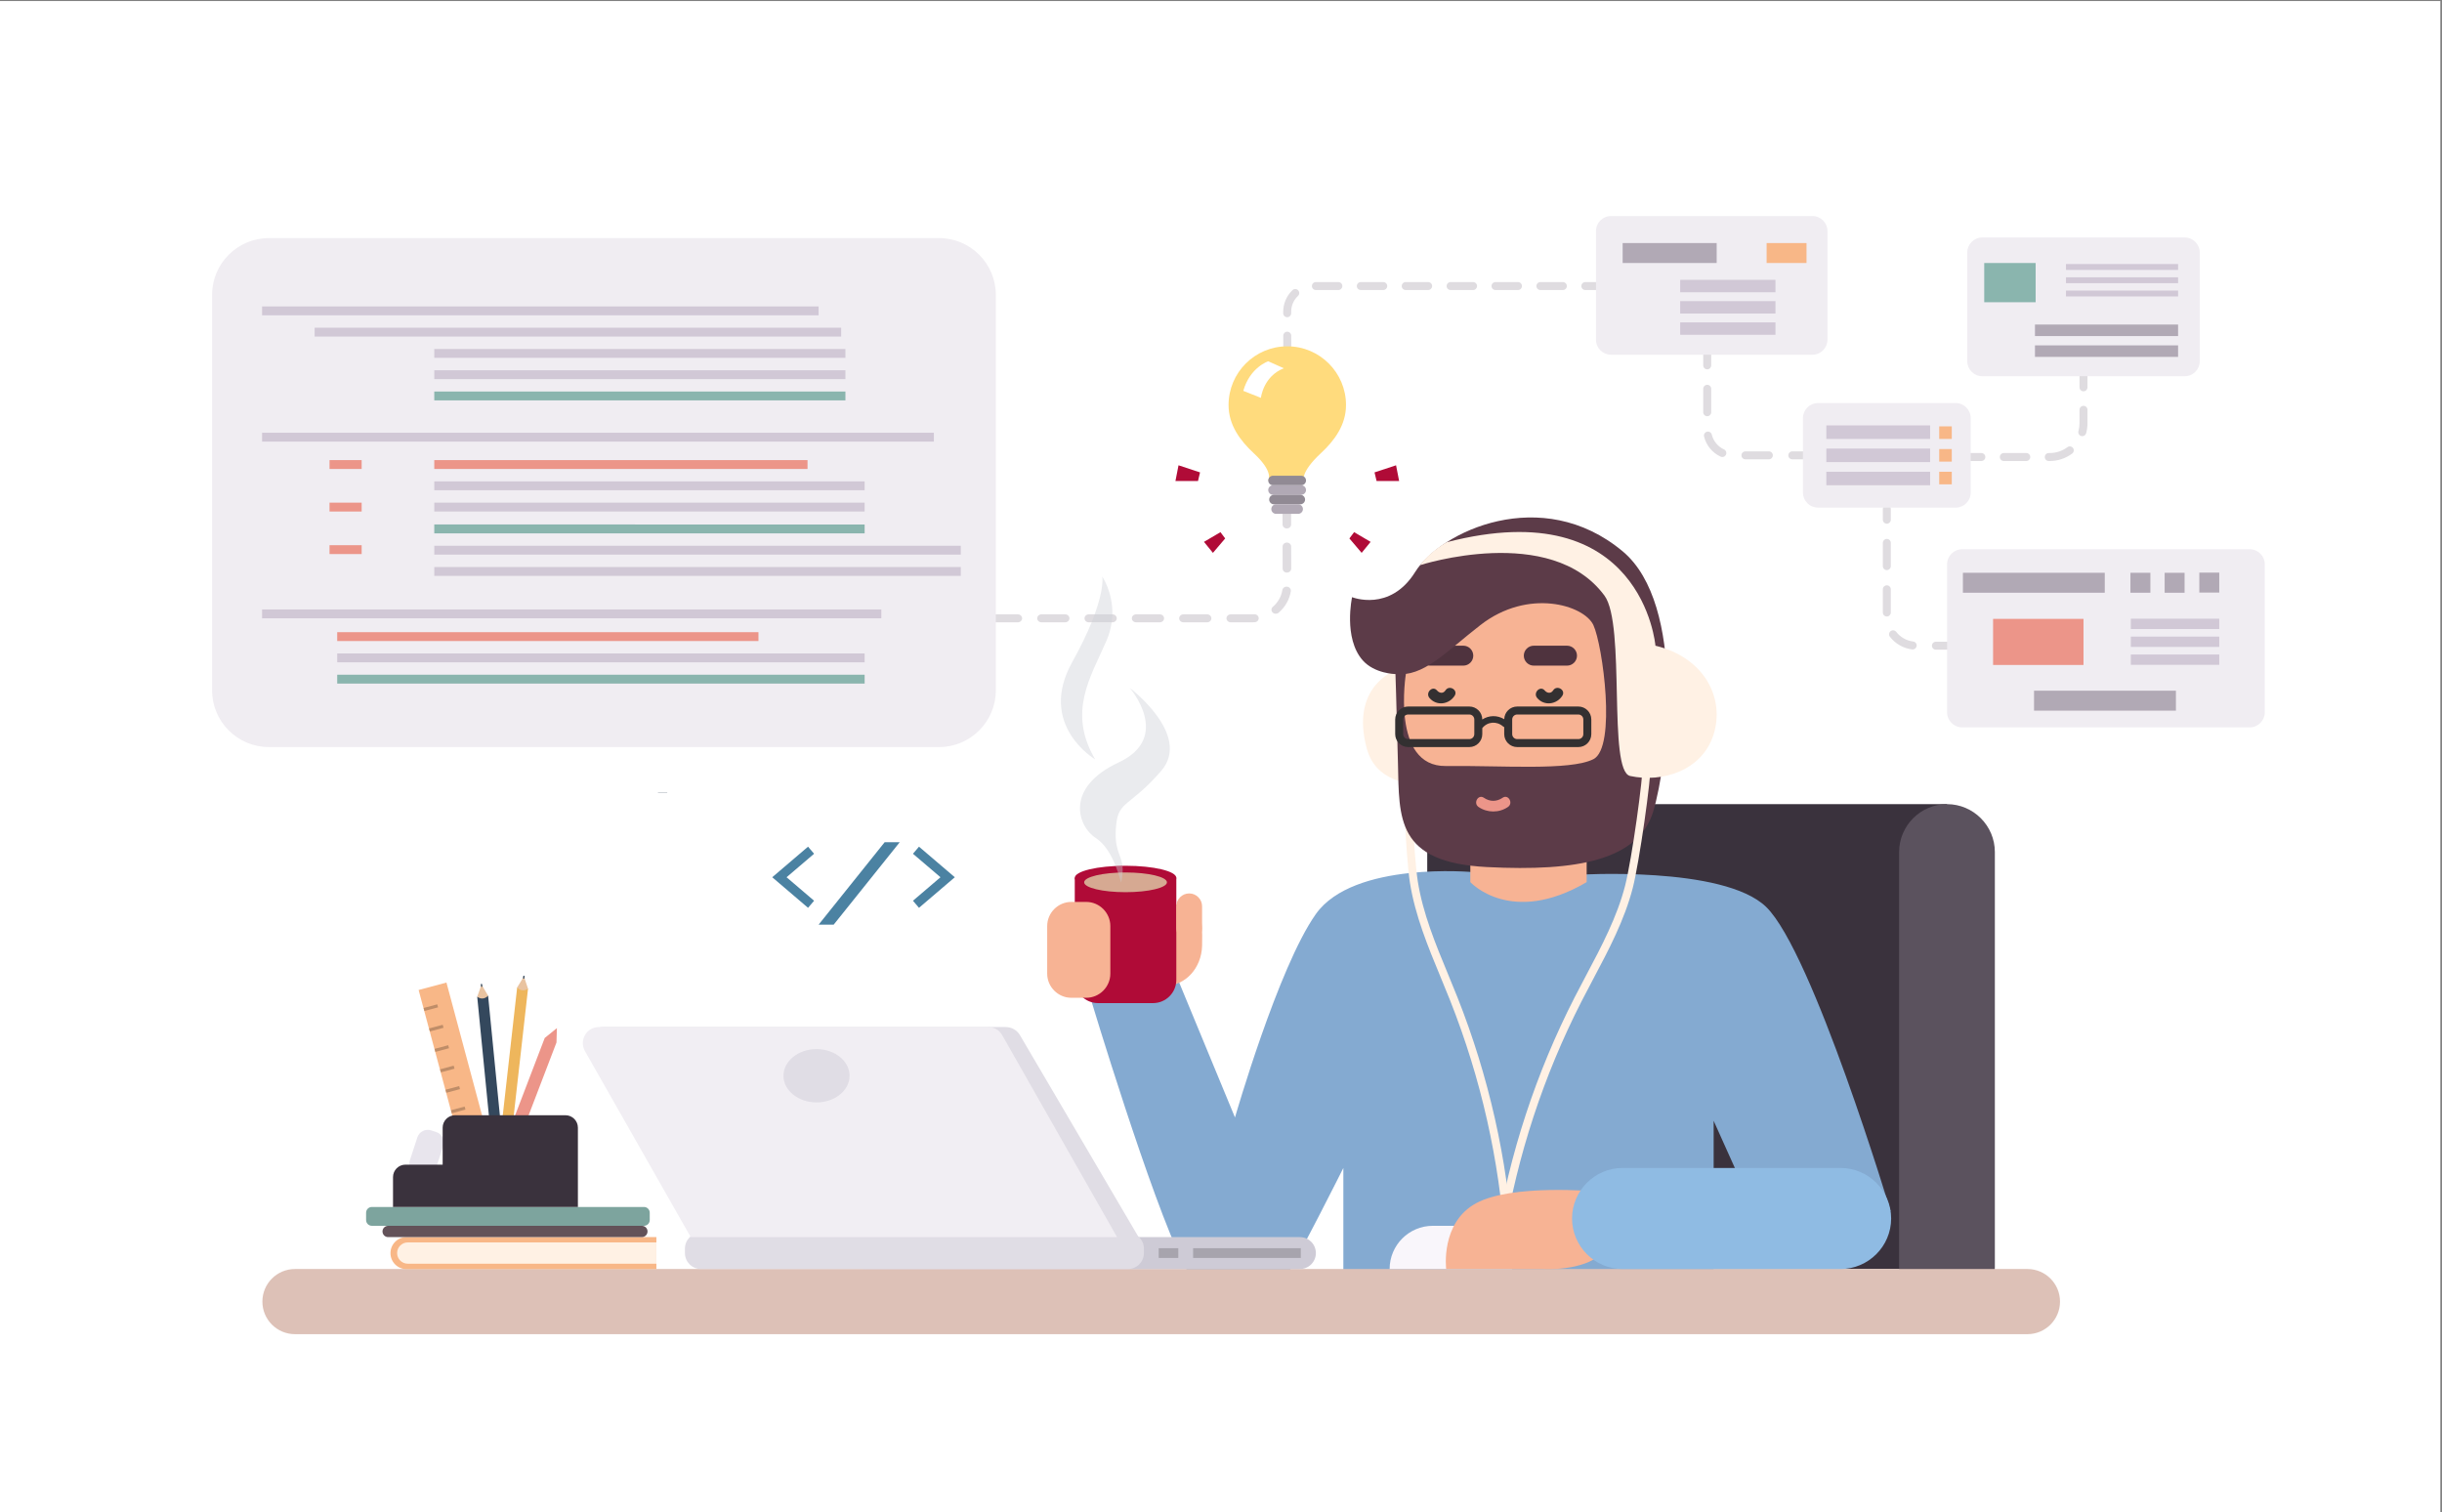 <?xml version="1.0" encoding="UTF-8" standalone="no"?>
<svg
   xmlns:dc="http://purl.org/dc/elements/1.1/"
   xmlns:cc="http://creativecommons.org/ns#"
   xmlns:rdf="http://www.w3.org/1999/02/22-rdf-syntax-ns#"
   xmlns:svg="http://www.w3.org/2000/svg"
   xmlns="http://www.w3.org/2000/svg"
   viewBox="0 0 2448.24 1516.147"
   height="1516.147"
   width="2448.24"
   xml:space="preserve"
   id="svg2"
   version="1.1"><rect x="0" y="0" width="2448.24" height="1516.147" fill="#808080" stroke="none"/><defs
     id="defs6" /><g
     transform="matrix(1.333,0,0,-1.333,0,1516.147)"
     id="g10"><g
       transform="scale(0.1)"
       id="g12"><g
         transform="scale(1.126)"
         id="g14"><path
           id="path16"
           style="fill:#ffffff;fill-opacity:1;fill-rule:nonzero;stroke:none"
           d="M 16300,0 H 0 V 10094.3 H 16300 V 0" /></g><path
         id="path18"
         style="fill:#dfdce0;fill-opacity:1;fill-rule:nonzero;stroke:none"
         d="m 14190.9,7434.91 c -16.5,0 -30,13.43 -30,30 v 80 c 0,16.57 13.5,30 30,30 16.6,0 30,-13.43 30,-30 v -80 c 0,-16.57 -13.4,-30 -30,-30" /><path
         id="path20"
         style="fill:#dfdce0;fill-opacity:1;fill-rule:nonzero;stroke:none"
         d="m 14190.9,7085.96 c -16.5,0 -30,13.43 -30,30 v 174.48 c 0,16.57 13.5,30 30,30 16.6,0 30,-13.43 30,-30 v -174.48 c 0,-16.57 -13.4,-30 -30,-30 z m 0,-348.94 c -16.5,0 -30,13.43 -30,30 v 174.47 c 0,16.57 13.5,30 30,30 16.6,0 30,-13.43 30,-30 v -174.47 c 0,-16.57 -13.4,-30 -30,-30 z m 194.6,-247.98 c -1.2,0 -2.5,0.07 -3.7,0.22 -66.7,8.26 -126.3,42.12 -167.7,95.37 -10.2,13.08 -7.9,31.93 5.2,42.11 13.1,10.16 31.9,7.84 42.1,-5.23 31.6,-40.6 77,-66.42 127.8,-72.7 16.4,-2.04 28.1,-17.01 26,-33.45 -1.8,-15.2 -14.8,-26.32 -29.7,-26.32" /><path
         id="path22"
         style="fill:#dfdce0;fill-opacity:1;fill-rule:nonzero;stroke:none"
         d="m 14640.1,6487.34 h -80 c -16.6,0 -30,13.43 -30,30 0,16.57 13.4,30 30,30 h 80 c 16.6,0 30,-13.43 30,-30 0,-16.57 -13.4,-30 -30,-30" /><path
         id="path24"
         style="fill:#dfdce0;fill-opacity:1;fill-rule:nonzero;stroke:none"
         d="m 14901.8,7906.45 h -80 c -16.6,0 -30,13.43 -30,30 0,16.57 13.4,30 30,30 h 80 c 16.5,0 30,-13.43 30,-30 0,-16.57 -13.5,-30 -30,-30" /><path
         id="path26"
         style="fill:#dfdce0;fill-opacity:1;fill-rule:nonzero;stroke:none"
         d="m 15661,8093.27 c -2.7,0 -5.3,0.35 -8,1.08 -16,4.41 -25.4,20.93 -21,36.9 5.4,19.38 8.1,39.52 8.1,59.85 v 100.36 c 0,16.57 13.4,30 30,30 16.6,0 30,-13.43 30,-30 V 8191.1 c 0,-25.72 -3.5,-51.22 -10.2,-75.79 -3.7,-13.31 -15.8,-22.04 -28.9,-22.04 z m -421.2,-186.82 h -169 c -16.6,0 -30,13.43 -30,30 0,16.57 13.4,30 30,30 h 169 c 16.6,0 30,-13.43 30,-30 0,-16.57 -13.4,-30 -30,-30 z m 175.6,0 h -6.5 c -16.6,0 -30,13.43 -30,30 0,16.57 13.4,30 30,30 h 6.5 c 48.6,0 94.9,15.25 133.8,44.13 13.3,9.87 32,7.09 41.9,-6.21 9.9,-13.3 7.1,-32.09 -6.2,-41.97 -49.3,-36.6 -107.9,-55.95 -169.5,-55.95" /><path
         id="path28"
         style="fill:#dfdce0;fill-opacity:1;fill-rule:nonzero;stroke:none"
         d="m 15670.1,8430.75 c -16.6,0 -30,13.43 -30,30 v 80 c 0,16.57 13.4,30 30,30 16.6,0 30,-13.43 30,-30 v -80 c 0,-16.57 -13.4,-30 -30,-30" /><path
         id="path30"
         style="fill:#dfdce0;fill-opacity:1;fill-rule:nonzero;stroke:none"
         d="m 12840.1,8595.75 c -16.6,0 -30,13.43 -30,30 v 80 c 0,16.57 13.4,30 30,30 16.6,0 30,-13.43 30,-30 v -80 c 0,-16.57 -13.4,-30 -30,-30" /><path
         id="path32"
         style="fill:#dfdce0;fill-opacity:1;fill-rule:nonzero;stroke:none"
         d="m 12840.1,8243.38 c -16.6,0 -30,13.43 -30,30 v 176.19 c 0,16.57 13.4,30 30,30 16.6,0 30,-13.43 30,-30 v -176.19 c 0,-16.57 -13.4,-30 -30,-30 z m 113.7,-306.93 c -4.1,0 -8.4,0.87 -12.4,2.71 -62.3,28.4 -109.1,85.04 -125.1,151.47 -3.9,16.11 6,32.32 22.1,36.19 16.2,3.85 32.4,-6.03 36.2,-22.15 11.7,-48.63 46,-90.09 91.7,-110.9 15.1,-6.88 21.7,-24.67 14.8,-39.75 -5,-11.05 -15.9,-17.57 -27.3,-17.57 z m 349.9,-17.37 h -176.2 c -16.6,0 -30,13.43 -30,30 0,16.57 13.4,30 30,30 h 176.2 c 16.6,0 30,-13.43 30,-30 0,-16.57 -13.4,-30 -30,-30" /><path
         id="path34"
         style="fill:#dfdce0;fill-opacity:1;fill-rule:nonzero;stroke:none"
         d="m 13560.1,7919.08 h -80 c -16.6,0 -30,13.43 -30,30 0,16.57 13.4,30 30,30 h 80 c 16.6,0 30,-13.43 30,-30 0,-16.57 -13.4,-30 -30,-30" /><path
         id="path36"
         style="fill:#dfdce0;fill-opacity:1;fill-rule:nonzero;stroke:none"
         d="m 9681.76,8739.08 c -16.54,0 -29.96,13.38 -30,29.92 l -0.22,80 c -0.05,16.56 13.35,30.03 29.91,30.08 h 0.09 c 16.53,0 29.95,-13.38 30,-29.92 l 0.22,-80 c 0.04,-16.57 -13.35,-30.03 -29.92,-30.08 h -0.08" /><path
         id="path38"
         style="fill:#dfdce0;fill-opacity:1;fill-rule:nonzero;stroke:none"
         d="m 10065.8,9192.41 h -168.85 c -16.57,0 -30,13.43 -30,30 0,16.57 13.43,30 30,30 h 168.85 c 16.6,0 30,-13.43 30,-30 0,-16.57 -13.4,-30 -30,-30 z m 337.7,0 h -168.8 c -16.6,0 -30,13.43 -30,30 0,16.57 13.4,30 30,30 h 168.8 c 16.6,0 30,-13.43 30,-30 0,-16.57 -13.4,-30 -30,-30 z m 337.7,0 h -168.8 c -16.6,0 -30,13.43 -30,30 0,16.57 13.4,30 30,30 h 168.8 c 16.6,0 30,-13.43 30,-30 0,-16.57 -13.4,-30 -30,-30 z m 337.7,0 h -168.8 c -16.6,0 -30,13.43 -30,30 0,16.57 13.4,30 30,30 h 168.8 c 16.6,0 30,-13.43 30,-30 0,-16.57 -13.4,-30 -30,-30 z m 337.8,0 h -168.9 c -16.6,0 -30,13.43 -30,30 0,16.57 13.4,30 30,30 h 168.9 c 16.5,0 30,-13.43 30,-30 0,-16.57 -13.5,-30 -30,-30 z m 337.7,0 h -168.9 c -16.6,0 -30,13.43 -30,30 0,16.57 13.4,30 30,30 h 168.9 c 16.5,0 30,-13.43 30,-30 0,-16.57 -13.5,-30 -30,-30 z M 9681.07,8987.94 c -16.54,0 -29.96,13.37 -30,29.92 l -0.03,11.03 c 0,61.75 25.52,120.88 70.02,162.82 12.05,11.37 31.04,10.81 42.41,-1.25 11.36,-12.05 10.8,-31.04 -1.26,-42.4 -33,-31.11 -51.17,-73.21 -51.17,-118.55 l 0.03,-11.5 c 0.04,-16.56 -13.35,-30.03 -29.92,-30.07 h -0.08" /><path
         id="path40"
         style="fill:#dfdce0;fill-opacity:1;fill-rule:nonzero;stroke:none"
         d="m 12003.4,9192.41 h -80 c -16.5,0 -30,13.43 -30,30 0,16.57 13.5,30 30,30 h 80 c 16.6,0 30,-13.43 30,-30 0,-16.57 -13.4,-30 -30,-30" /><path
         id="path42"
         style="fill:#dfdce0;fill-opacity:1;fill-rule:nonzero;stroke:none"
         d="m 7299.19,6693.25 h -85.85 c -17.78,0 -32.19,13.43 -32.19,30 0,16.57 14.41,30 32.19,30 h 85.85 c 17.77,0 32.19,-13.43 32.19,-30 0,-16.57 -14.42,-30 -32.19,-30" /><path
         id="path44"
         style="fill:#dfdce0;fill-opacity:1;fill-rule:nonzero;stroke:none"
         d="m 9678.97,7067.17 c -17.76,0 -32.17,13.39 -32.2,29.95 l -0.28,165.83 c -0.02,16.57 14.36,30.01 32.14,30.05 h 0.05 c 17.76,0 32.17,-13.4 32.19,-29.96 l 0.29,-165.83 c 0.03,-16.57 -14.36,-30.02 -32.14,-30.04 h -0.05 m -84.02,-309.48 c -8.67,0 -17.32,3.25 -23.67,9.67 -12.06,12.18 -11.22,31.16 1.84,42.39 38.59,33.15 63.98,77.9 71.49,126.02 2.56,16.4 18.89,27.77 36.49,25.37 17.59,-2.38 29.77,-17.61 27.22,-34 -9.63,-61.7 -42.14,-119.05 -91.55,-161.51 -6.19,-5.31 -14.02,-7.94 -21.82,-7.94 m -1939.87,-64.44 h -177.95 c -17.78,0 -32.19,13.42 -32.19,30 0,16.57 14.41,30 32.19,30 h 177.95 c 17.78,0 32.19,-13.43 32.19,-30 0,-16.58 -14.41,-30 -32.19,-30 m 355.9,0 h -177.95 c -17.78,0 -32.19,13.42 -32.19,30 0,16.57 14.41,30 32.19,30 h 177.95 c 17.78,0 32.19,-13.43 32.19,-30 0,-16.58 -14.41,-30 -32.19,-30 m 355.89,0 h -177.95 c -17.77,0 -32.19,13.42 -32.19,30 0,16.57 14.42,30 32.19,30 h 177.95 c 17.78,0 32.2,-13.43 32.2,-30 0,-16.58 -14.42,-30 -32.2,-30 m 355.9,0 h -177.95 c -17.77,0 -32.19,13.42 -32.19,30 0,16.57 14.42,30 32.19,30 h 177.95 c 17.78,0 32.19,-13.43 32.19,-30 0,-16.58 -14.41,-30 -32.19,-30 m 355.9,0 h -177.95 c -17.77,0 -32.19,13.42 -32.19,30 0,16.57 14.42,30 32.19,30 h 177.95 c 17.78,0 32.19,-13.43 32.19,-30 0,-16.58 -14.41,-30 -32.19,-30 m 339.16,0 h -161.22 c -17.77,0 -32.19,13.42 -32.19,30 0,16.57 14.42,30 32.19,30 h 161.22 c 4.94,0 9.84,0.14 14.71,0.43 17.8,1.06 33.02,-11.53 34.13,-28.07 1.12,-16.54 -12.37,-30.78 -30.11,-31.82 -6.19,-0.35 -12.44,-0.54 -18.73,-0.54" /><path
         id="path46"
         style="fill:#dfdce0;fill-opacity:1;fill-rule:nonzero;stroke:none"
         d="m 9678.4,7399.08 c -17.76,0 -32.16,13.4 -32.19,29.95 l -0.14,80 c -0.02,16.57 14.37,30.02 32.14,30.05 h 0.06 c 17.75,0 32.16,-13.4 32.19,-29.95 l 0.13,-80 c 0.03,-16.58 -14.36,-30.02 -32.14,-30.05 h -0.05" /><path
         id="path48"
         style="fill:#f0edf2;fill-opacity:1;fill-rule:nonzero;stroke:none"
         d="M 7062.28,9583.16 H 2022.53 c -236.09,0 -427.48,-191.39 -427.48,-427.48 V 6182.32 c 0,-236.09 191.39,-427.48 427.48,-427.48 h 5039.75 c 236.09,0 427.48,191.39 427.48,427.48 v 2973.36 c 0,236.09 -191.39,427.48 -427.48,427.48" /><path
         id="path50"
         style="fill:#3a323d;fill-opacity:1;fill-rule:nonzero;stroke:none"
         d="M 14643.4,5325.57 H 10734.3 V 1829.08 h 3909.1 v 3496.49" /><path
         id="path52"
         style="fill:#5b525e;fill-opacity:1;fill-rule:nonzero;stroke:none"
         d="m 14643.4,1482.41 v 0 c -198,0 -360,162 -360,360 v 3123.16 c 0,198 162,360 360,360 198,0 360,-162 360,-360 V 1842.41 c 0,-198 -162,-360 -360,-360" /><path
         id="path54"
         style="fill:#84aad1;fill-opacity:1;fill-rule:nonzero;stroke:none"
         d="m 11080.6,4814.08 c 0,0 -900.5,85 -1183.85,-315 -283.33,-400 -608.33,-1530 -608.33,-1530 l -455,1100 -632.5,-200 c 0,0 457.5,-1520 702.5,-2005 245,-485 632.22,-315 756.11,-115 123.89,200 443.87,840 443.87,840 v -930 l 2785,25 v 1260 l 290,-645 1041,-35.46 c 0,0 -586,1948.79 -936,2288.79 -321.1,311.96 -1422.8,241.67 -1422.8,241.67 l -780,20" /><path
         id="path56"
         style="fill:#fff1e4;fill-opacity:1;fill-rule:nonzero;stroke:none"
         d="m 10493.3,6330.68 c 0,0 -342.7,-120 -212.7,-590 130,-470 936.7,-180 936.7,-180 l -724,770" /><path
         id="path58"
         style="fill:#ddc1b7;fill-opacity:1;fill-rule:nonzero;stroke:none"
         d="M 15248.4,1829.08 H 2218.42 c -135.31,0 -245,-109.69 -245,-245 v 0 c 0,-135.31 109.69,-244.98 245,-244.98 H 15248.4 c 135.3,0 245,109.67 245,244.98 v 0 c 0,135.31 -109.7,245 -245,245" /><path
         id="path60"
         style="fill:#cecbd6;fill-opacity:1;fill-rule:nonzero;stroke:none"
         d="M 9776.75,2069.08 H 6510.09 c -66.28,0 -120,-53.73 -120,-120 0,-66.28 53.72,-120 120,-120 h 3266.66 c 66.28,0 120,53.72 120,120 0,66.27 -53.72,120 -120,120" /><path
         id="path62"
         style="fill:#e0dde5;fill-opacity:1;fill-rule:nonzero;stroke:none"
         d="M 8483.42,2102.41 H 5271.38 c -66.28,0 -120,-53.72 -120,-120 v -33.33 c 0,-66.28 53.72,-120 120,-120 h 3212.04 c 66.27,0 120,53.72 120,120 v 33.33 c 0,66.28 -53.73,120 -120,120" /><path
         id="path64"
         style="fill:#f7b394;fill-opacity:1;fill-rule:nonzero;stroke:none"
         d="m 9040.92,4258.59 c 14.17,462.15 -123.68,298.61 -276.25,298.61 -152.58,0 -276.26,-133.69 -276.26,-298.61 0,-164.91 123.68,-298.61 276.26,-298.61 152.57,0 271.2,133.77 276.25,298.61" /><path
         id="path66"
         style="fill:#f7b394;fill-opacity:1;fill-rule:nonzero;stroke:none"
         d="m 10644,6617.34 c 0,0 -88.5,-184.52 -115,-365 -26.5,-180.48 65,-705.04 95,-742.52 30,-37.48 1580,0 1580,0 v 1157.52 c 0,0 -595,370 -625,370 -30,0 -935,-420 -935,-420" /><path
         id="path68"
         style="fill:#f9f6fb;fill-opacity:1;fill-rule:nonzero;stroke:none"
         d="m 11048.3,2154.08 h -271.8 c -179.5,0 -325,-145.51 -325,-325 h 921.8 c 0,179.49 -145.5,325 -325,325" /><path
         id="path70"
         style="fill:#e0dde5;fill-opacity:1;fill-rule:nonzero;stroke:none"
         d="M 7563.65,3649.08 H 4537.02 c -95.12,0 -154.66,-100.58 -107.29,-181.23 l 821.7,-1398.77 h 3311.99 l -892.49,1519.28 c -22.06,37.56 -62.98,60.72 -107.28,60.72" /><path
         id="path72"
         style="fill:#f1eef3;fill-opacity:1;fill-rule:nonzero;stroke:none"
         d="M 7433.51,3649.08 H 4503.38 c -92.09,0 -149.73,-100.58 -103.87,-181.23 l 795.5,-1398.77 h 3206.4 l -864.04,1519.28 c -21.36,37.56 -60.97,60.72 -103.86,60.72" /><path
         id="path74"
         style="fill:#e0dde5;fill-opacity:1;fill-rule:nonzero;stroke:none"
         d="m 6389.76,3282.61 c 0,110.69 -111.3,200.42 -248.6,200.42 -137.29,0 -248.59,-89.73 -248.59,-200.42 0,-110.69 111.3,-200.42 248.59,-200.42 137.3,0 248.6,89.73 248.6,200.42" /><path
         id="path76"
         style="fill:#f7b394;fill-opacity:1;fill-rule:nonzero;stroke:none"
         d="m 11058.4,4954.08 v -215 c 0,0 305,-335 875,0 v 215 h -875" /><path
         id="path78"
         style="fill:#a7a4ad;fill-opacity:1;fill-rule:nonzero;stroke:none"
         d="m 9783.42,1985.74 h -810 v -73.33 h 810 v 73.33" /><path
         id="path80"
         style="fill:#a7a4ad;fill-opacity:1;fill-rule:nonzero;stroke:none"
         d="m 8862.17,1985.74 h -147.5 v -73.33 h 147.5 v 73.33" /><path
         id="path82"
         style="fill:#fff1e4;fill-opacity:1;fill-rule:nonzero;stroke:none"
         d="m 11319.3,2018.7 59.8,4 c -42.4,635.29 -182.8,1257.55 -417.3,1849.5 -23.3,58.89 -48,118.49 -71.8,176.11 -92.8,224.12 -188.7,455.86 -226.7,696.61 -32,202.86 -58.3,826.11 -44.6,934.12 l -59.5,7.55 c -15.3,-121 14.8,-760.94 44.8,-951.02 39.1,-247.78 136.4,-482.85 230.5,-710.2 23.8,-57.42 48.4,-116.8 71.5,-175.27 232.3,-586.15 371.3,-1202.32 413.3,-1831.4" /><path
         id="path84"
         style="fill:#4f333e;fill-opacity:1;fill-rule:nonzero;stroke:none"
         d="m 11785.6,6517.34 h -250 c -41.2,0 -75,-33.75 -75,-75 0,-41.25 33.8,-75 75,-75 h 250 c 41.3,0 75,33.75 75,75 0,41.25 -33.7,75 -75,75" /><path
         id="path86"
         style="fill:#4f333e;fill-opacity:1;fill-rule:nonzero;stroke:none"
         d="m 11005.6,6517.34 h -250 c -41.2,0 -75,-33.75 -75,-75 0,-41.25 33.8,-75 75,-75 h 250 c 41.3,0 75,33.75 75,75 0,41.25 -33.7,75 -75,75" /><path
         id="path88"
         style="fill:#5c3b48;fill-opacity:1;fill-rule:nonzero;stroke:none"
         d="m 10574,6307.34 c 0,0 -115,-700 300,-695 415,5 935,-37.09 1110,51.46 175,88.54 70,858.54 0,1008.54 -70,150 -490,280 -850,0 -268.3,-208.63 -427.5,-391.42 -640.7,-368.26 0,0 -155.4,2.5 -244.3,103.26 -147.4,166.91 -80,475 -80,475 0,0 285,-115 475,190 190,305 951.1,662.42 1560,155 480,-400 340,-1593.67 230,-1956.9 -110,-363.23 -565,-453.1 -1250,-418.1 -685,35 -660,365 -670,785 -10,420 -20.7,730 -20.7,730 h 80.7 v -60" /><path
         id="path90"
         style="fill:#fff1e4;fill-opacity:1;fill-rule:nonzero;stroke:none"
         d="m 11310.3,2060.31 -59.2,9.67 c 102.6,628.39 301.5,1234.49 591.2,1801.47 28.8,56.41 59,113.39 88.2,168.49 113.7,214.28 231.2,435.86 291.9,671.91 51.1,198.9 136.5,816.84 133.1,925.66 l 60,1.85 c 3.8,-121.9 -87.1,-756.08 -135,-942.45 -62.5,-242.94 -181.7,-467.71 -297,-685.08 -29.1,-54.9 -59.2,-111.68 -87.8,-167.68 -286.9,-561.43 -483.8,-1161.6 -585.4,-1783.84" /><path
         id="path92"
         style="fill:#333031;fill-opacity:1;fill-rule:nonzero;stroke:none"
         d="m 11908.3,5852.34 c 0,-20.67 -16.8,-37.5 -37.5,-37.5 h -460 c -20.7,0 -37.5,16.83 -37.5,37.5 v 110 c 0,20.68 16.8,37.5 37.5,37.5 h 460 c 20.7,0 37.5,-16.82 37.5,-37.5 z m -820,0 c 0,-20.67 -16.8,-37.5 -37.5,-37.5 h -460 c -20.7,0 -37.5,16.83 -37.5,37.5 v 110 c 0,20.68 16.8,37.5 37.5,37.5 h 460 c 20.7,0 37.5,-16.82 37.5,-37.5 z m 782.5,207.5 h -460 c -53,0 -96.2,-42.58 -97.4,-95.34 -53.2,31.77 -115.3,30.02 -165.1,-2.21 v 0.05 c 0,53.76 -43.7,97.5 -97.5,97.5 h -460 c -53.8,0 -97.5,-43.74 -97.5,-97.5 v -110 c 0,-53.76 43.7,-97.5 97.5,-97.5 h 460 c 53.8,0 97.5,43.74 97.5,97.5 v 44.87 c 38.9,49.58 108.2,54.46 155.6,13.35 3,-2.61 6.2,-4.35 9.4,-5.36 v -52.86 c 0,-53.76 43.7,-97.5 97.5,-97.5 h 460 c 53.8,0 97.5,43.74 97.5,97.5 v 110 c 0,53.76 -43.7,97.5 -97.5,97.5" /><path
         id="path94"
         style="fill:#ec9589;fill-opacity:1;fill-rule:nonzero;stroke:none"
         d="m 11301.2,5373.63 c -44.5,-30.64 -96.2,-30.73 -140.8,-0.09 -42.5,29.22 -82.6,-40.08 -40.4,-69.08 66.1,-45.38 155.5,-45.36 221.6,0.1 42.1,29 2.2,98.37 -40.4,69.07" /><path
         id="path96"
         style="fill:#333031;fill-opacity:1;fill-rule:nonzero;stroke:none"
         d="m 11681.4,6181.45 c -16.6,-26.15 -45.7,-22.04 -63.8,-0.6 -33.4,39.34 -89.7,-17.49 -56.6,-56.57 52.8,-62.35 147.1,-49.84 189.4,16.79 27.7,43.6 -41.5,83.78 -69,40.38" /><path
         id="path98"
         style="fill:#333031;fill-opacity:1;fill-rule:nonzero;stroke:none"
         d="m 10871.5,6181.45 c -16.6,-26.15 -45.7,-22.04 -63.9,-0.6 -33.3,39.34 -89.6,-17.49 -56.5,-56.57 52.8,-62.35 147.1,-49.84 189.4,16.79 27.7,43.6 -41.5,83.78 -69,40.38" /><path
         id="path100"
         style="fill:#fff1e4;fill-opacity:1;fill-rule:nonzero;stroke:none"
         d="m 10680.6,7123.24 c 0,0 983.4,317.44 1386.7,-229.23 161.1,-218.32 23.3,-1320 193.3,-1356.67 241.9,-52.16 540,40 626.7,310 86.7,270 -63.3,580 -436.7,670 0,0 -96.6,1159.72 -1570,778.2 0,0 -127.4,-69.95 -200,-172.3" /><path
         id="path102"
         style="fill:#f7b394;fill-opacity:1;fill-rule:nonzero;stroke:none"
         d="m 12003.4,2412.41 c 0,0 -631.3,58.33 -901.3,-88.33 -270,-146.67 -225.3,-495 -225.3,-495 h 730 c 0,0 303.3,-20 443.3,120 140,140 -46.7,463.33 -46.7,463.33" /><path
         id="path104"
         style="fill:#b00b37;fill-opacity:1;fill-rule:nonzero;stroke:none"
         d="m 8847.17,4772.13 h -763.75 v -767.84 c 0,-96.77 78.44,-175.21 175.21,-175.21 h 413.33 c 96.77,0 175.21,78.44 175.21,175.21 v 767.84" /><path
         id="path106"
         style="fill:#8fbbe3;fill-opacity:1;fill-rule:nonzero;stroke:none"
         d="m 13843.4,2589.08 h -1640 c -209,0 -380,-171 -380,-380 v 0 c 0,-209 171,-380 380,-380 h 1640 c 209,0 380,171 380,380 v 0 c 0,209 -171,380 -380,380" /><path
         id="path108"
         style="fill:#f7b394;fill-opacity:1;fill-rule:nonzero;stroke:none"
         d="m 8169.11,4590.19 h -111.38 c -100,0 -181.81,-81.81 -181.81,-181.81 v -357.5 c 0,-99.99 81.81,-181.8 181.81,-181.8 h 111.38 c 100,0 181.81,81.81 181.81,181.8 v 357.5 c 0,100 -81.81,181.81 -181.81,181.81" /><path
         id="path110"
         style="fill:#f7b394;fill-opacity:1;fill-rule:nonzero;stroke:none"
         d="m 8944.05,4654.08 v 0 c -53.29,0 -96.88,-43.6 -96.88,-96.88 v -166.25 c 0,-53.28 43.59,-96.87 96.88,-96.87 53.28,0 96.87,43.59 96.87,96.87 v 166.25 c 0,53.28 -43.59,96.88 -96.87,96.88" /><path
         id="path112"
         style="fill:#b00b37;fill-opacity:1;fill-rule:nonzero;stroke:none"
         d="m 8847.17,4771.16 c 0,-50.24 -170.97,-90.97 -381.88,-90.97 -210.9,0 -381.87,40.73 -381.87,90.97 0,50.24 170.97,90.98 381.87,90.98 210.91,0 381.88,-40.74 381.88,-90.98" /><path
         id="path114"
         style="fill:#d6a992;fill-opacity:1;fill-rule:nonzero;stroke:none"
         d="m 8776.62,4737.55 c 0,-40.96 -139.39,-74.17 -311.33,-74.17 -171.93,0 -311.32,33.21 -311.32,74.17 0,40.96 139.39,74.16 311.32,74.16 171.94,0 311.33,-33.2 311.33,-74.16" /><path
         id="path116"
         style="fill:#f8b787;fill-opacity:1;fill-rule:nonzero;stroke:none"
         d="m 4936.75,2069.08 h -1879.5 c -66.55,0 -120.5,-53.95 -120.5,-120.5 0,-66.54 53.95,-120.49 120.5,-120.49 h 1879.5 v 240.99" /><path
         id="path118"
         style="fill:#fff1e4;fill-opacity:1;fill-rule:nonzero;stroke:none"
         d="m 3066.75,2029.08 h 1870 v -160 h -1870 c -44.18,0 -80,35.82 -80,80 0,44.18 35.82,80 80,80" /><path
         id="path120"
         style="fill:#635259;fill-opacity:1;fill-rule:nonzero;stroke:none"
         d="M 4827.59,2154.08 H 2919.25 c -23.47,0 -42.5,-19.03 -42.5,-42.5 0,-23.47 19.03,-42.5 42.5,-42.5 h 1908.34 c 23.47,0 42.5,19.03 42.5,42.5 0,23.47 -19.03,42.5 -42.5,42.5" /><path
         id="path122"
         style="fill:#7da49e;fill-opacity:1;fill-rule:nonzero;stroke:none"
         d="M 4843.42,2154.08 H 2796.75 c -23.93,0 -43.33,19.4 -43.33,43.33 v 55 c 0,23.93 19.4,43.33 43.33,43.33 h 2046.67 c 23.93,0 43.33,-19.4 43.33,-43.33 v -55 c 0,-23.93 -19.4,-43.33 -43.33,-43.33" /><path
         id="path124"
         style="fill:#34485d;fill-opacity:1;fill-rule:nonzero;stroke:none"
         d="m 3671.04,3885.05 -81.84,-8.04 133.52,-1358.46 81.84,8.05 -133.52,1358.45" /><path
         id="path126"
         style="fill:#e9c3a0;fill-opacity:1;fill-rule:nonzero;stroke:none"
         d="m 3589.2,3877.01 32.36,91.1 49.48,-83.06 c 0,0 -34.25,-42.3 -81.84,-8.04" /><path
         id="path128"
         style="fill:#34485d;fill-opacity:1;fill-rule:nonzero;stroke:none"
         d="m 3616.33,3968.85 1.35,-13.68 c 0.63,-6.41 10.58,-5.44 9.95,0.98 l -1.35,13.68 c -0.63,6.4 -10.58,5.44 -9.95,-0.98" /><path
         id="path130"
         style="fill:#eeb65c;fill-opacity:1;fill-rule:nonzero;stroke:none"
         d="m 3971.35,3937.89 -81.72,9.2 -152.78,-1356.42 81.72,-9.21 152.78,1356.43" /><path
         id="path132"
         style="fill:#e9c3a0;fill-opacity:1;fill-rule:nonzero;stroke:none"
         d="m 3889.63,3947.09 50.66,82.35 31.06,-91.55 c 0,0 -42.32,-34.23 -81.72,9.2" /><path
         id="path134"
         style="fill:#34485d;fill-opacity:1;fill-rule:nonzero;stroke:none"
         d="m 3935.33,4031.26 -1.54,-13.67 c -0.72,-6.39 9.21,-7.52 9.94,-1.12 l 1.53,13.67 c 0.72,6.39 -9.21,7.52 -9.93,1.12" /><path
         id="path136"
         style="fill:#e8e5ed;fill-opacity:1;fill-rule:nonzero;stroke:none"
         d="m 3281.01,2859.33 -38.02,12.43 c -43.31,14.15 -89.89,-9.49 -104.05,-52.8 l -55.9,-171.09 c -14.16,-43.31 9.48,-89.9 52.79,-104.05 l 38.02,-12.42 c 43.31,-14.15 89.9,9.48 104.05,52.79 l 55.9,171.1 c 14.16,43.31 -9.48,89.89 -52.79,104.04" /><path
         id="path138"
         style="fill:#ec9589;fill-opacity:1;fill-rule:nonzero;stroke:none"
         d="m 4096.89,3566.88 -345.63,-903.28 88.47,-33.85 345.63,903.28 3.06,108.03 -91.53,-74.18" /><path
         id="path140"
         style="fill:#f8b787;fill-opacity:1;fill-rule:nonzero;stroke:none"
         d="m 3761.68,2477.06 -209.27,-56.1 -403.92,1506.8 209.28,56.1 403.91,-1506.8" /><path
         id="path142"
         style="fill:#3a323d;fill-opacity:1;fill-rule:nonzero;stroke:none"
         d="m 3329.25,2892.15 v -278.07 h -279.73 c -51.69,0 -93.6,-41.91 -93.6,-93.6 v -224.73 h 373.33 26.67 990.53 v 596.4 c 0,51.69 -41.91,93.6 -93.6,93.6 h -830 c -51.69,0 -93.6,-41.91 -93.6,-93.6" /><path
         id="path144"
         style="fill:#bf8d68;fill-opacity:1;fill-rule:nonzero;stroke:none"
         d="m 3288.57,3819.92 -102.53,-27.48 6.08,-22.68 102.53,27.48 -6.08,22.68" /><path
         id="path146"
         style="fill:#bf8d68;fill-opacity:1;fill-rule:nonzero;stroke:none"
         d="m 3329.79,3666.14 -102.53,-27.48 6.08,-22.68 102.53,27.48 -6.08,22.68" /><path
         id="path148"
         style="fill:#bf8d68;fill-opacity:1;fill-rule:nonzero;stroke:none"
         d="m 3371.02,3512.36 -102.54,-27.48 6.08,-22.68 102.53,27.48 -6.07,22.68" /><path
         id="path150"
         style="fill:#bf8d68;fill-opacity:1;fill-rule:nonzero;stroke:none"
         d="m 3412.24,3358.58 -102.53,-27.48 6.08,-22.68 102.53,27.49 -6.08,22.67" /><path
         id="path152"
         style="fill:#bf8d68;fill-opacity:1;fill-rule:nonzero;stroke:none"
         d="m 3453.46,3204.81 -102.53,-27.49 6.08,-22.68 102.53,27.49 -6.08,22.68" /><path
         id="path154"
         style="fill:#bf8d68;fill-opacity:1;fill-rule:nonzero;stroke:none"
         d="m 3494.68,3051.03 -102.53,-27.49 6.08,-22.68 102.53,27.49 -6.08,22.68" /><path
         id="path156"
         style="fill:#eaebee;fill-opacity:1;fill-rule:nonzero;stroke:none"
         d="m 8390.98,4860.41 c -29.53,74.29 -76.56,163.03 -147.56,208.67 -140,90 -236.66,380.56 170,570.28 406.67,189.72 83.33,560.75 83.33,560.75 0,0 470,-354.36 236.67,-624.37 -233.33,-270 -320,-223.33 -338.33,-403.33 -19.4,-190.5 35.81,-218.21 46.86,-310.44 -17.32,-0.25 -34.35,-0.78 -50.97,-1.56" /><path
         id="path158"
         style="fill:#bb5d79;fill-opacity:1;fill-rule:nonzero;stroke:none"
         d="m 8409.21,4810.51 c -5.14,15.3 -11.19,32.18 -18.23,49.9 16.62,0.78 33.65,1.31 50.97,1.56 1.77,-14.83 2.41,-31.32 1.41,-50.44 -11.57,-0.19 -22.97,-0.53 -34.15,-1.02" /><path
         id="path160"
         style="fill:#d2b9ae;fill-opacity:1;fill-rule:nonzero;stroke:none"
         d="m 8433.02,4736.84 c -2.01,0 -9.29,30.44 -23.81,73.67 11.18,0.49 22.58,0.83 34.15,1.02 -1.11,-21.06 -4.2,-45.3 -9.94,-73.98 -0.09,-0.48 -0.23,-0.72 -0.4,-0.71" /><path
         id="path162"
         style="fill:#eaebee;fill-opacity:1;fill-rule:nonzero;stroke:none"
         d="m 8236.76,5662.41 c 0,0 -436.67,256.67 -173.34,730 65.93,118.51 113.06,218.12 146.66,300.84 h 151.06 c -6.28,-44.49 -18.85,-91.74 -40.22,-140.84 -117.5,-270 -294.15,-533.35 -84.16,-890 m 129.3,1090.84 h -132.83 c 74.1,203.38 56.86,284.09 56.86,284.09 0,0 79.89,-115.76 75.97,-284.09" /><path
         id="path164"
         style="fill:#d7d7dc;fill-opacity:1;fill-rule:nonzero;stroke:none"
         d="m 8361.14,6693.25 h -151.06 c 8.57,21.09 16.25,41.06 23.15,60 h 132.83 c -0.46,-19.34 -2.01,-39.38 -4.92,-60" /><path
         id="path166"
         style="fill:#4b82a2;fill-opacity:1;fill-rule:nonzero;stroke:none"
         d="m 6156.75,4419.08 h 113.34 l 496.66,620 h -113.33 l -496.67,-620" /><path
         id="path168"
         style="fill:#4b82a2;fill-opacity:1;fill-rule:nonzero;stroke:none"
         d="m 6122.81,4952.46 -45.45,53.24 -269.32,-229.95 269.32,-229.96 45.45,53.24 -206.96,176.72 206.96,176.71" /><path
         id="path170"
         style="fill:#4b82a2;fill-opacity:1;fill-rule:nonzero;stroke:none"
         d="m 6911.83,5005.7 -45.45,-53.24 206.97,-176.71 -206.97,-176.72 45.46,-53.24 269.31,229.96 -269.32,229.95" /><path
         id="path172"
         style="fill:#34485d;fill-opacity:1;fill-rule:nonzero;stroke:none"
         d="m 5018.42,5409.08 h -70 v 1.67 h 70 v -1.67" /><path
         id="path174"
         style="fill:#ffdb7d;fill-opacity:1;fill-rule:nonzero;stroke:none"
         d="m 10123.4,8327.41 c 0,243.93 -197.72,441.67 -441.65,441.67 -243.92,0 -441.66,-197.74 -441.66,-441.67 0,-150.2 87.15,-267.76 189.62,-362.6 154.74,-143.24 108.71,-204.9 108.71,-204.9 h 132.1 2.9 132.1 c 0,0 -25.89,61.76 129.23,205.57 102.05,94.65 188.65,212.14 188.65,361.93" /><path
         id="path176"
         style="fill:#918a94;fill-opacity:1;fill-rule:nonzero;stroke:none"
         d="m 9786.75,7795.74 h -212.5 c -19.7,0 -35.83,-16.12 -35.83,-35.83 0,-19.71 16.13,-35.83 35.83,-35.83 h 212.5 c 19.71,0 35.84,16.12 35.84,35.83 0,19.71 -16.13,35.83 -35.84,35.83" /><path
         id="path178"
         style="fill:#b1a9b5;fill-opacity:1;fill-rule:nonzero;stroke:none"
         d="m 9786.75,7724.08 h -212.5 c -19.7,0 -35.83,-16.13 -35.83,-35.84 0,-19.7 16.13,-35.83 35.83,-35.83 h 212.5 c 19.71,0 35.84,16.13 35.84,35.83 0,19.71 -16.13,35.84 -35.84,35.84" /><path
         id="path180"
         style="fill:#918a94;fill-opacity:1;fill-rule:nonzero;stroke:none"
         d="m 9779.67,7652.41 h -198.33 c -19.71,0 -35.84,-16.12 -35.84,-35.83 0,-19.71 16.13,-35.84 35.84,-35.84 h 198.33 c 19.71,0 35.83,16.13 35.83,35.84 0,19.71 -16.12,35.83 -35.83,35.83" /><path
         id="path182"
         style="fill:#b1a9b5;fill-opacity:1;fill-rule:nonzero;stroke:none"
         d="m 9763.62,7580.74 h -166.24 c -19.7,0 -35.83,-16.12 -35.83,-35.83 0,-19.71 16.13,-35.83 35.83,-35.83 h 166.24 c 19.71,0 35.84,16.12 35.84,35.83 0,19.71 -16.13,35.83 -35.84,35.83" /><path
         id="path184"
         style="fill:#ffffff;fill-opacity:1;fill-rule:nonzero;stroke:none"
         d="m 9538.42,8656.58 c 0,0 -137.5,-45 -187.5,-222.5 l 132.5,-52.5 c 0,0 17.5,162.5 172.5,222.5 l -117.5,52.5" /><path
         id="path186"
         style="fill:#d1c8d6;fill-opacity:1;fill-rule:nonzero;stroke:none"
         d="M 6156.75,9069.08 H 1971.09 v -66.67 h 4185.66 v 66.67" /><path
         id="path188"
         style="fill:#d1c8d6;fill-opacity:1;fill-rule:nonzero;stroke:none"
         d="m 2366.45,8842.41 h 3960 v 66.67 h -3960 v -66.67" /><path
         id="path190"
         style="fill:#d1c8d6;fill-opacity:1;fill-rule:nonzero;stroke:none"
         d="M 6358.42,8749.08 H 3266.14 v -66.67 h 3092.28 v 66.67" /><path
         id="path192"
         style="fill:#d1c8d6;fill-opacity:1;fill-rule:nonzero;stroke:none"
         d="M 6358.42,8589.08 H 3266.14 v -66.67 h 3092.28 v 66.67" /><path
         id="path194"
         style="fill:#8ab5ae;fill-opacity:1;fill-rule:nonzero;stroke:none"
         d="m 3266.14,8362.41 h 3092.28 v 66.67 H 3266.14 v -66.67" /><path
         id="path196"
         style="fill:#ec9589;fill-opacity:1;fill-rule:nonzero;stroke:none"
         d="m 3266.14,7913.24 v -66.66 h 2807.28 v 66.66 H 3266.14" /><path
         id="path198"
         style="fill:#ec9589;fill-opacity:1;fill-rule:nonzero;stroke:none"
         d="m 2478.42,7913.24 v -66.66 h 241.67 v 66.66 h -241.67" /><path
         id="path200"
         style="fill:#ec9589;fill-opacity:1;fill-rule:nonzero;stroke:none"
         d="m 2478.42,7526.58 h 241.67 v 66.66 h -241.67 v -66.66" /><path
         id="path202"
         style="fill:#ec9589;fill-opacity:1;fill-rule:nonzero;stroke:none"
         d="m 2478.42,7206.58 h 241.67 v 66.66 h -241.67 v -66.66" /><path
         id="path204"
         style="fill:#d1c8d6;fill-opacity:1;fill-rule:nonzero;stroke:none"
         d="M 6502.96,7753.24 H 3266.14 v -66.66 h 3236.82 v 66.66" /><path
         id="path206"
         style="fill:#d1c8d6;fill-opacity:1;fill-rule:nonzero;stroke:none"
         d="M 6502.96,7593.24 H 3266.14 v -66.66 h 3236.82 v 66.66" /><path
         id="path208"
         style="fill:#8ab5ae;fill-opacity:1;fill-rule:nonzero;stroke:none"
         d="m 3266.14,7362.41 h 3236.82 v 66.67 H 3266.14 v -66.67" /><path
         id="path210"
         style="fill:#d1c8d6;fill-opacity:1;fill-rule:nonzero;stroke:none"
         d="m 3266.14,7269.08 v -66.67 h 3960 v 66.67 h -3960" /><path
         id="path212"
         style="fill:#d1c8d6;fill-opacity:1;fill-rule:nonzero;stroke:none"
         d="m 3266.14,7042.41 h 3960 v 66.67 h -3960 v -66.67" /><path
         id="path214"
         style="fill:#ec9589;fill-opacity:1;fill-rule:nonzero;stroke:none"
         d="m 2536.14,6619.08 v -66.67 h 3168.33 v 66.67 H 2536.14" /><path
         id="path216"
         style="fill:#d1c8d6;fill-opacity:1;fill-rule:nonzero;stroke:none"
         d="m 2536.14,6392.41 h 3966.82 v 66.67 H 2536.14 v -66.67" /><path
         id="path218"
         style="fill:#8ab5ae;fill-opacity:1;fill-rule:nonzero;stroke:none"
         d="m 2536.14,6232.41 h 3966.82 v 66.67 H 2536.14 v -66.67" /><path
         id="path220"
         style="fill:#d1c8d6;fill-opacity:1;fill-rule:nonzero;stroke:none"
         d="M 7023.76,8119.08 H 1971.09 v -66.67 h 5052.67 v 66.67" /><path
         id="path222"
         style="fill:#d1c8d6;fill-opacity:1;fill-rule:nonzero;stroke:none"
         d="m 1971.09,6723.24 h 4657.32 v 66.67 H 1971.09 v -66.67" /><path
         id="path224"
         style="fill:#f0edf2;fill-opacity:1;fill-rule:nonzero;stroke:none"
         d="m 13631.1,9749.08 h -1514.3 c -62.6,0 -113.4,-50.74 -113.4,-113.34 v -816.66 c 0,-62.59 50.8,-113.34 113.4,-113.34 h 1514.3 c 62.6,0 113.3,50.75 113.3,113.34 v 816.66 c 0,62.6 -50.7,113.34 -113.3,113.34" /><path
         id="path226"
         style="fill:#f0edf2;fill-opacity:1;fill-rule:nonzero;stroke:none"
         d="m 14708.4,8342.41 h -1035 c -62.6,0 -113.3,-50.74 -113.3,-113.33 v -560 c 0,-62.59 50.7,-113.34 113.3,-113.34 h 1035 c 62.6,0 113.4,50.75 113.4,113.34 v 560 c 0,62.59 -50.8,113.33 -113.4,113.33" /><g
         transform="scale(1.015)"
         id="g228"><path
           id="path230"
           style="fill:#f0edf2;fill-opacity:1;fill-rule:nonzero;stroke:none"
           d="m 16188.3,9446.1 h -1499.5 c -61.7,0 -111.6,-50.01 -111.6,-111.71 v -804.9 c 0,-61.69 49.9,-111.71 111.6,-111.71 h 1499.5 c 61.7,0 111.7,50.02 111.7,111.71 v 804.9 c 0,61.7 -50,111.71 -111.7,111.71" /></g><g
         transform="scale(1.045)"
         id="g232"><path
           id="path234"
           style="fill:#f0edf2;fill-opacity:1;fill-rule:nonzero;stroke:none"
           d="M 16191.5,6930.85 H 14122 c -59.9,0 -108.5,-48.57 -108.5,-108.48 V 5757.35 c 0,-59.92 48.6,-108.49 108.5,-108.49 h 2069.5 c 60,0 108.5,48.57 108.5,108.49 v 1065.02 c 0,59.91 -48.5,108.48 -108.5,108.48" /></g><path
         id="path236"
         style="fill:#b00b37;fill-opacity:1;fill-rule:nonzero;stroke:none"
         d="m 8840.58,7756.02 h 169.58 l 15.41,64.87 -161.86,53.32 -23.13,-118.19" /><path
         id="path238"
         style="fill:#b00b37;fill-opacity:1;fill-rule:nonzero;stroke:none"
         d="m 9055.12,7298.32 67.35,-82.7 92.19,108.49 -35.49,47.14 -124.05,-72.93" /><path
         id="path240"
         style="fill:#b00b37;fill-opacity:1;fill-rule:nonzero;stroke:none"
         d="m 10499.8,7874.21 -161.9,-53.32 15.4,-64.87 h 169.6 l -23.1,118.19" /><path
         id="path242"
         style="fill:#b00b37;fill-opacity:1;fill-rule:nonzero;stroke:none"
         d="m 10148.8,7324.11 92.2,-108.49 67.4,82.7 -124.1,72.93 -35.5,-47.14" /><path
         id="path244"
         style="fill:#b1a9b5;fill-opacity:1;fill-rule:nonzero;stroke:none"
         d="M 12911.2,9395.74 H 12204 v 150 h 707.2 v -150" /><path
         id="path246"
         style="fill:#b1a9b5;fill-opacity:1;fill-rule:nonzero;stroke:none"
         d="m 15830.1,6915.74 h -1067 v 150 h 1067 v -150" /><g
         transform="scale(1.004)"
         id="g248"><path
           id="path250"
           style="fill:#b1a9b5;fill-opacity:1;fill-rule:nonzero;stroke:none"
           d="m 16300,6004.81 h -1062.9 v 149.41 H 16300 v -149.41" /></g><path
         id="path252"
         style="fill:#b1a9b5;fill-opacity:1;fill-rule:nonzero;stroke:none"
         d="m 16023.1,6915.74 h 150 v 150 h -150 v -150" /><g
         transform="scale(1.008)"
         id="g254"><path
           id="path256"
           style="fill:#b1a9b5;fill-opacity:1;fill-rule:nonzero;stroke:none"
           d="m 16151.2,6860.77 h 148.8 v 148.8 h -148.8 v -148.8" /></g><g
         transform="scale(1.024)"
         id="g258"><path
           id="path260"
           style="fill:#b1a9b5;fill-opacity:1;fill-rule:nonzero;stroke:none"
           d="M 16153.5,6901.42 V 6754.9 h 146.5 v 146.52 h -146.5" /></g><path
         id="path262"
         style="fill:#d1c8d6;fill-opacity:1;fill-rule:nonzero;stroke:none"
         d="m 12636.8,9269.08 v -93.34 h 716.6 v 93.34 h -716.6" /><path
         id="path264"
         style="fill:#d1c8d6;fill-opacity:1;fill-rule:nonzero;stroke:none"
         d="m 12636.8,9015.74 h 716.6 v 93.34 h -716.6 v -93.34" /><path
         id="path266"
         style="fill:#d1c8d6;fill-opacity:1;fill-rule:nonzero;stroke:none"
         d="m 12636.8,8855.74 h 716.6 v 93.34 h -716.6 v -93.34" /><path
         id="path268"
         style="fill:#d1c8d6;fill-opacity:1;fill-rule:nonzero;stroke:none"
         d="m 13736,8174.2 v -101.67 h 780.7 V 8174.2 H 13736" /><path
         id="path270"
         style="fill:#d1c8d6;fill-opacity:1;fill-rule:nonzero;stroke:none"
         d="m 13736,7898.24 h 780.7 v 101.67 H 13736 v -101.67" /><path
         id="path272"
         style="fill:#d1c8d6;fill-opacity:1;fill-rule:nonzero;stroke:none"
         d="m 13736,7723.96 h 780.7 v 101.66 H 13736 v -101.66" /><path
         id="path274"
         style="fill:#f8b787;fill-opacity:1;fill-rule:nonzero;stroke:none"
         d="m 13586.8,9545.74 h -300 v -150 h 300 v 150" /><path
         id="path276"
         style="fill:#f8b787;fill-opacity:1;fill-rule:nonzero;stroke:none"
         d="m 14584.9,8167.03 v -94.5 h 94.5 v 94.5 h -94.5" /><path
         id="path278"
         style="fill:#f8b787;fill-opacity:1;fill-rule:nonzero;stroke:none"
         d="m 14584.9,7901.83 h 94.5 v 94.5 h -94.5 v -94.5" /><path
         id="path280"
         style="fill:#f8b787;fill-opacity:1;fill-rule:nonzero;stroke:none"
         d="m 14584.9,7731.13 h 94.5 v 94.49 h -94.5 v -94.49" /><path
         id="path282"
         style="fill:#8ab5ae;fill-opacity:1;fill-rule:nonzero;stroke:none"
         d="m 15310.1,9395.74 h -386.7 v -295 h 386.7 v 295" /><path
         id="path284"
         style="fill:#ec9589;fill-opacity:1;fill-rule:nonzero;stroke:none"
         d="m 15670.1,6719.08 h -680 v -346.74 h 680 v 346.74" /><g
         transform="scale(1.005)"
         id="g286"><path
           id="path288"
           style="fill:#d1c8d6;fill-opacity:1;fill-rule:nonzero;stroke:none"
           d="m 15461.1,9341.21 v -43.91 h 838.9 v 43.91 h -838.9" /></g><g
         transform="scale(1.005)"
         id="g290"><path
           id="path292"
           style="fill:#d1c8d6;fill-opacity:1;fill-rule:nonzero;stroke:none"
           d="m 15461.1,9198.03 h 838.9 v 43.9 h -838.9 v -43.9" /></g><g
         transform="scale(1.005)"
         id="g294"><path
           id="path296"
           style="fill:#d1c8d6;fill-opacity:1;fill-rule:nonzero;stroke:none"
           d="m 15461.1,9098.75 h 838.9 v 43.92 h -838.9 v -43.92" /></g><g
         transform="scale(1.005)"
         id="g298"><path
           id="path300"
           style="fill:#b1a9b5;fill-opacity:1;fill-rule:nonzero;stroke:none"
           d="m 15229,8888.41 v -86.2 h 1071 v 86.2 h -1071" /></g><g
         transform="scale(1.005)"
         id="g302"><path
           id="path304"
           style="fill:#b1a9b5;fill-opacity:1;fill-rule:nonzero;stroke:none"
           d="m 15229,8646.37 h 1071 v 86.21 h -1071 v -86.21" /></g><g
         transform="scale(1.024)"
         id="g306"><path
           id="path308"
           style="fill:#d1c8d6;fill-opacity:1;fill-rule:nonzero;stroke:none"
           d="m 15650.5,6562.82 v -75.7 h 649.5 v 75.7 h -649.5" /></g><g
         transform="scale(1.024)"
         id="g310"><path
           id="path312"
           style="fill:#d1c8d6;fill-opacity:1;fill-rule:nonzero;stroke:none"
           d="m 15650.5,6355.63 h 649.5 v 75.7 h -649.5 v -75.7" /></g><g
         transform="scale(1.024)"
         id="g314"><path
           id="path316"
           style="fill:#d1c8d6;fill-opacity:1;fill-rule:nonzero;stroke:none"
           d="m 15650.5,6224.14 h 649.5 v 75.7 h -649.5 v -75.7" /></g></g></g></svg>